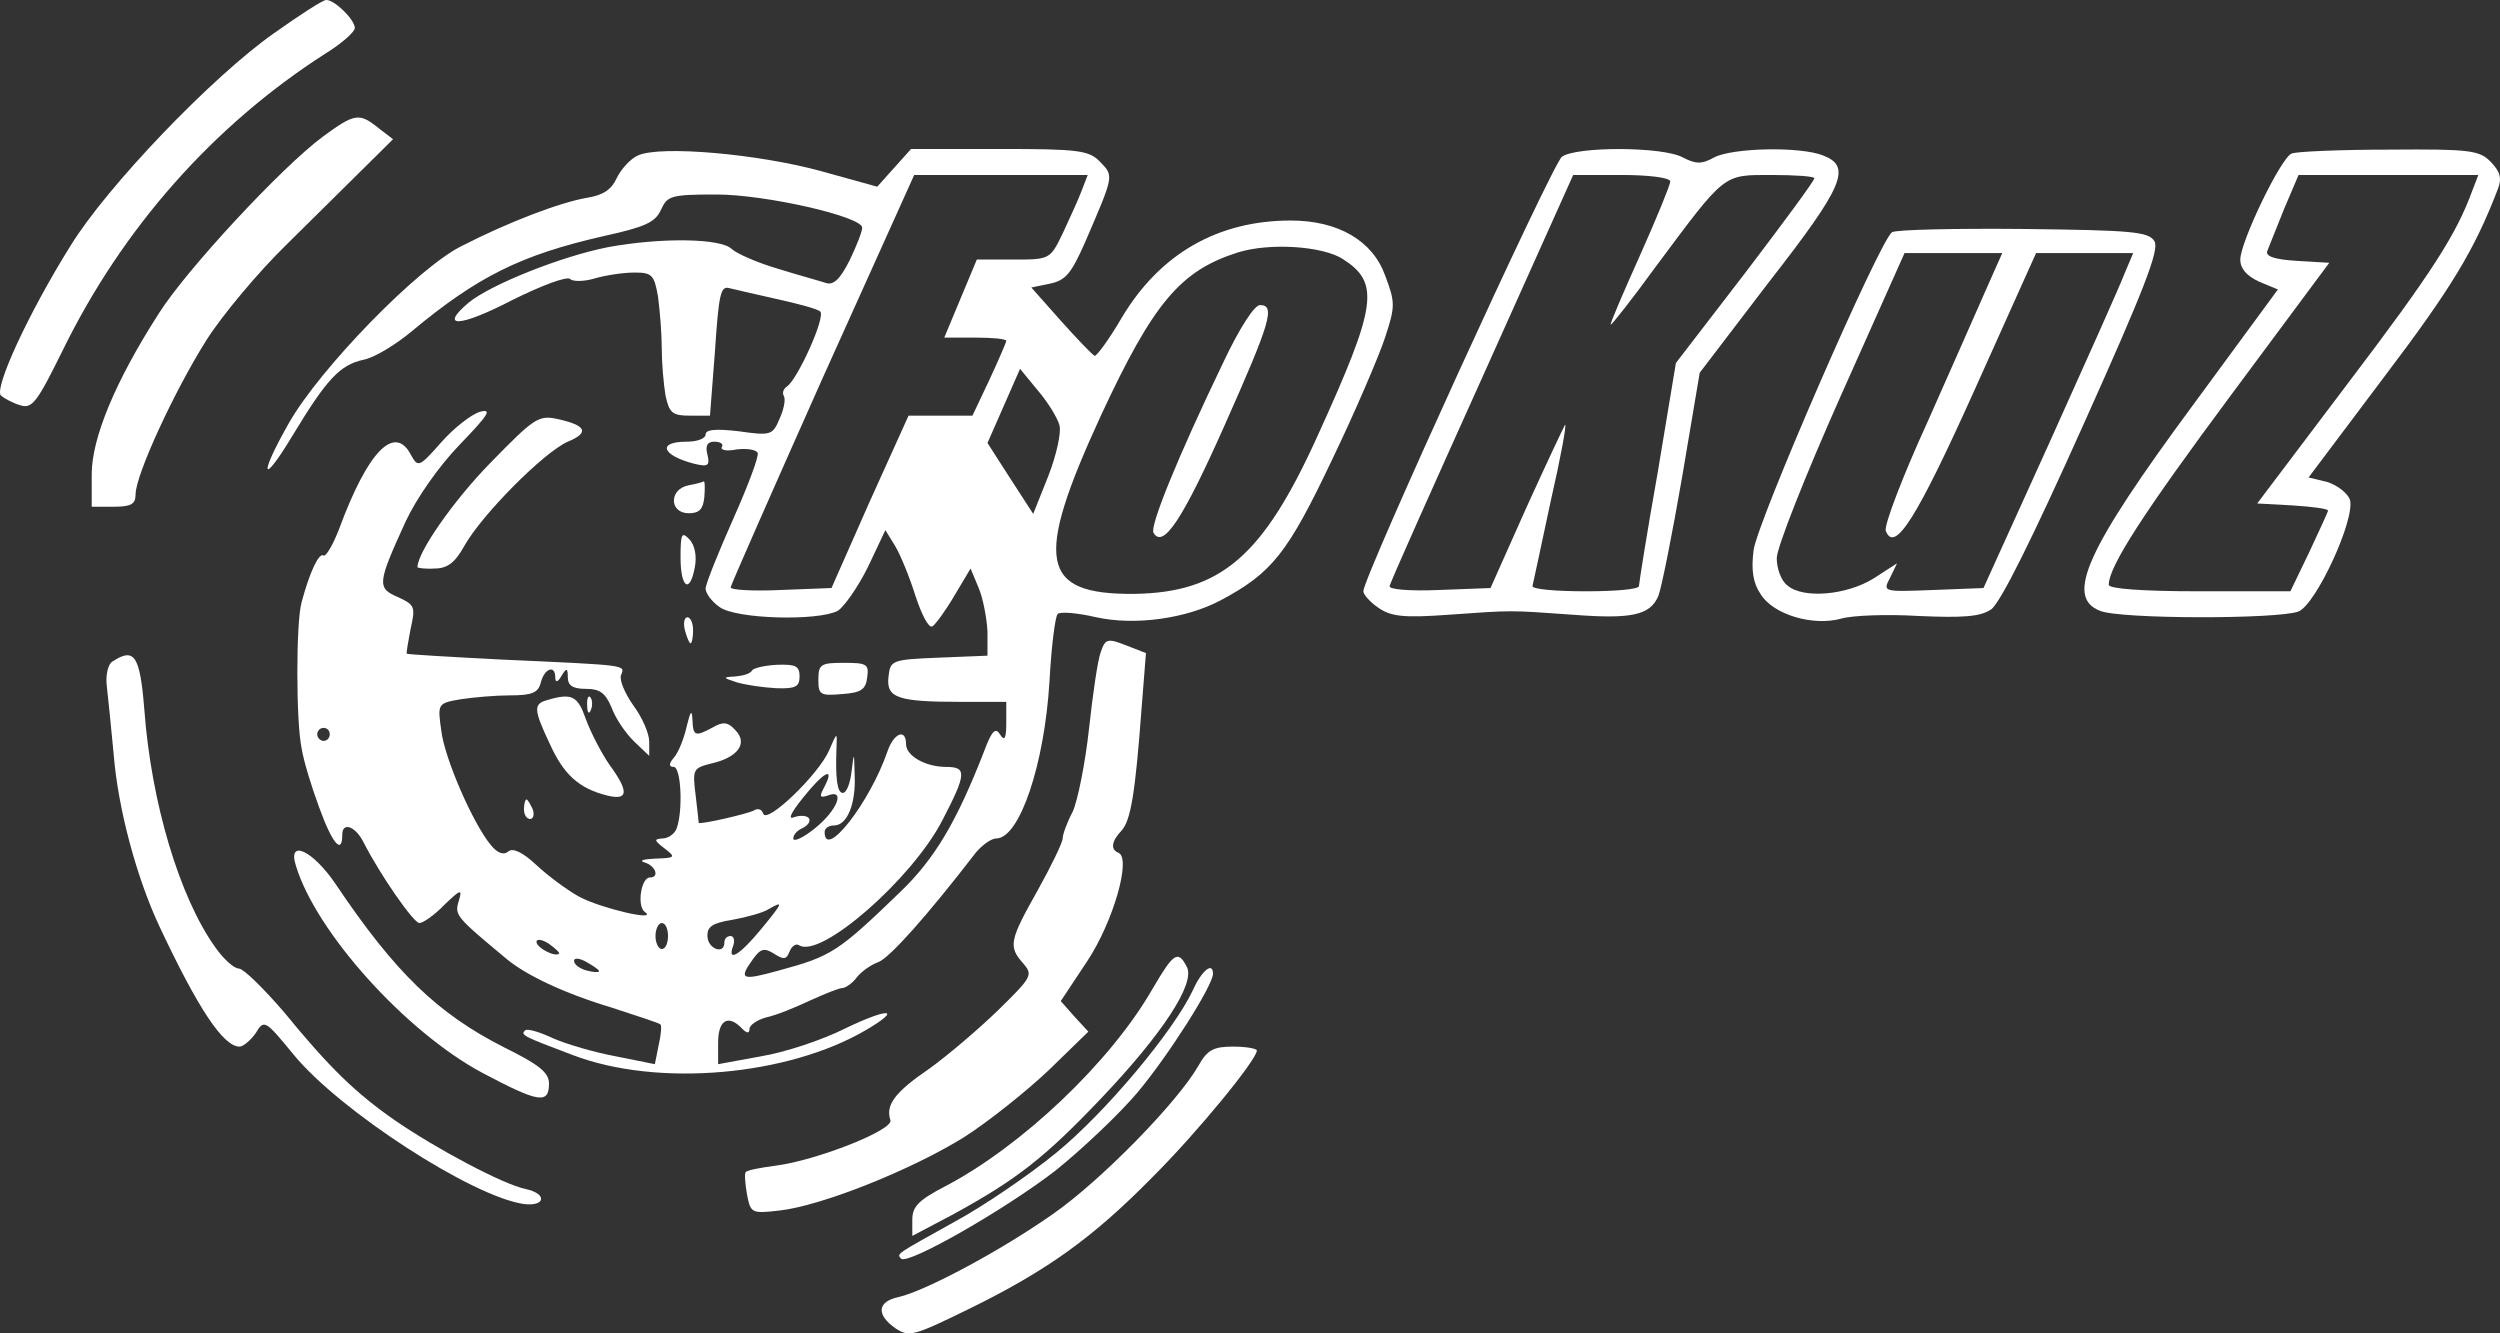 <svg width="180" height="96" viewBox="0 0 180 96" fill="none" xmlns="http://www.w3.org/2000/svg">
<rect x="0" y="0" width="180" height="96" fill="#333333" stroke="none"/>
<path d="M19.729 2.39C15.264 5.527 7.687 13.442 5.071 17.704C2.004 22.622 -0.432 27.961 0.064 28.476C0.335 28.71 0.966 29.038 1.463 29.178C2.319 29.459 2.68 28.944 4.529 25.198C8.814 16.44 15.354 9.04 23.382 3.888C24.599 3.139 25.547 2.296 25.547 2.015C25.547 1.406 24.058 -0.046 23.472 0.001C23.247 0.001 21.578 1.078 19.729 2.39Z" fill="white"/>
<path d="M23.247 9.836C20.27 12.037 13.37 19.484 11.43 22.575C8.273 27.492 6.604 31.567 6.604 34.143V36.484H8.183C9.446 36.484 9.762 36.297 9.762 35.595C9.762 34.19 12.558 28.148 14.858 24.495C15.986 22.715 18.602 19.578 20.676 17.564C22.751 15.503 25.276 13.021 26.359 11.944L28.298 10.024L27.261 9.227C25.863 8.103 25.547 8.15 23.247 9.836Z" fill="white"/>
<path d="M45.932 11.194C45.391 11.428 44.715 12.178 44.399 12.833C44.038 13.63 43.452 14.051 42.279 14.238C40.34 14.566 36.641 15.971 33.259 17.704C30.102 19.25 23.021 26.555 20.811 30.443C18.601 34.33 18.826 35.079 21.081 31.333C23.517 27.305 24.464 26.274 26.178 25.9C26.945 25.759 28.478 24.823 29.606 23.886C34.386 19.905 37.498 18.36 43.452 17.002C46.428 16.346 47.195 16.018 47.601 15.081C48.052 14.098 48.323 14.004 51.57 14.004C55.133 14.004 62.078 15.597 62.078 16.393C62.078 16.674 61.673 17.704 61.176 18.734C60.5 20.093 60.004 20.561 59.463 20.373C59.057 20.233 57.478 19.811 55.99 19.343C54.547 18.922 53.058 18.266 52.697 17.938C51.931 17.142 47.556 17.095 43.767 17.798C40.43 18.453 35.379 20.467 33.755 21.779C31.545 23.652 33.123 23.558 36.912 21.591C38.987 20.561 40.836 19.858 41.061 20.093C41.242 20.28 42.054 20.28 42.82 20.046C43.632 19.811 44.895 19.624 45.662 19.624C46.925 19.624 47.105 19.765 47.376 21.357C47.511 22.34 47.646 24.026 47.646 25.057C47.646 26.134 47.781 27.68 47.917 28.476C48.187 29.74 48.413 29.927 49.676 29.927H51.119L51.48 25.244C51.75 21.17 51.886 20.561 52.517 20.748C52.923 20.842 54.501 21.216 55.99 21.544C57.478 21.872 58.876 22.247 59.057 22.434C59.463 22.809 57.433 27.305 56.666 27.82C56.396 28.007 56.306 28.288 56.441 28.523C56.576 28.757 56.441 29.459 56.125 30.162C55.629 31.333 55.494 31.379 53.194 31.052C51.57 30.864 50.803 30.911 50.803 31.286C50.803 31.567 50.217 31.801 49.45 31.801C47.285 31.801 47.646 32.784 49.991 33.393C50.984 33.627 51.119 33.534 50.938 32.738C50.758 32.082 50.938 31.801 51.435 31.801C51.886 31.801 52.111 31.988 51.976 32.176C51.84 32.41 52.337 32.504 53.013 32.363C53.735 32.269 54.411 32.363 54.547 32.597C54.682 32.784 53.87 34.939 52.788 37.374C51.705 39.809 50.803 42.057 50.803 42.385C50.803 42.713 51.254 43.322 51.795 43.697C52.968 44.587 58.921 44.727 60.319 43.978C60.771 43.697 61.763 42.292 62.484 40.84L63.747 38.17L64.469 39.341C64.83 39.95 65.506 41.589 65.912 42.901C66.363 44.259 66.859 45.242 67.13 45.102C67.355 44.961 68.077 43.978 68.708 42.901L69.881 40.934L70.467 42.338C70.783 43.088 71.054 44.54 71.099 45.476V47.209L67.626 47.35C64.198 47.49 64.108 47.537 63.973 48.708C63.792 50.253 64.604 50.534 69.204 50.534H72.452V52.033C72.452 53.204 72.317 53.391 72.001 52.876C71.685 52.361 71.415 52.595 70.873 54.047C68.889 59.152 67.31 61.821 64.83 64.21C60.319 68.565 59.868 68.846 56.08 69.876C53.374 70.626 53.148 70.532 54.231 69.034C54.772 68.284 55.043 68.237 55.719 68.659C56.441 69.127 56.621 69.08 56.847 68.518C56.982 68.144 57.298 67.91 57.523 68.05C59.057 69.08 65.687 63.273 67.851 59.058C69.61 55.686 69.61 55.218 68.122 55.218C66.634 55.218 65.236 54.422 65.236 53.578C65.236 52.408 64.334 52.782 63.883 54.141C62.62 57.794 59.373 61.962 59.373 59.901C59.373 59.62 59.688 59.433 60.049 59.433C60.996 59.433 61.627 57.887 61.537 55.827C61.492 54.094 61.492 54.094 61.312 55.545C61.221 56.389 60.951 57.091 60.68 57.091C60.274 57.091 60.139 56.014 60.229 53.813C60.274 52.689 60.274 52.689 59.688 54.047C58.921 55.78 55.223 59.339 54.953 58.59C54.862 58.262 54.547 58.168 54.276 58.355C53.87 58.59 50.397 59.386 50.307 59.245C50.307 59.245 50.217 58.309 50.082 57.231C49.856 55.405 49.901 55.311 51.164 54.983C53.103 54.562 53.87 53.532 52.968 52.595C52.427 51.986 52.066 51.939 51.344 52.361C50.036 53.063 49.901 53.017 49.856 51.799C49.811 51.049 49.721 51.19 49.45 52.267C49.27 53.11 48.864 54.141 48.548 54.515C48.142 54.983 48.142 55.218 48.503 55.218C49.044 55.218 49.179 58.355 48.728 59.62C48.593 60.041 48.097 60.369 47.691 60.369C47.06 60.416 47.105 60.51 47.827 61.072C48.684 61.727 48.638 61.774 47.15 61.821C46.293 61.868 45.977 61.962 46.428 62.102C47.195 62.336 47.511 63.179 46.789 63.179C46.158 63.179 45.842 65.24 46.428 65.662C47.421 66.364 43.361 65.427 41.738 64.584C40.881 64.116 39.483 63.086 38.626 62.289C37.634 61.353 36.912 61.025 36.596 61.306C36.281 61.587 35.83 61.447 35.334 60.838C34.026 59.245 31.996 54.562 31.77 52.595C31.5 50.675 31.5 50.628 33.169 50.347C34.071 50.206 35.694 50.066 36.732 50.066C38.31 50.066 38.761 49.879 38.941 49.129C39.212 48.099 39.979 47.865 39.979 48.755C39.979 49.176 40.159 49.129 40.43 48.661C40.791 48.052 40.881 48.099 40.881 48.755C40.881 49.364 41.242 49.598 42.189 49.598C43.181 49.598 43.587 49.879 44.038 50.956C44.309 51.705 45.03 52.782 45.662 53.391L46.744 54.422V53.391C46.744 52.829 46.248 51.658 45.617 50.815C44.985 49.925 44.579 48.942 44.715 48.614C44.985 47.865 45.391 47.912 36.145 47.49C32.447 47.303 29.335 47.115 29.29 47.069C29.245 47.022 29.38 46.226 29.561 45.289C29.921 43.697 29.876 43.556 28.659 42.994C27.125 42.338 27.17 42.011 29.2 37.562C30.012 35.828 31.59 33.581 33.123 31.988C35.153 29.881 35.469 29.412 34.567 29.647C33.935 29.834 32.672 30.817 31.77 31.848C30.192 33.627 30.102 33.674 29.606 32.784C28.433 30.49 26.494 32.456 24.419 38.077C23.968 39.248 23.472 40.09 23.291 39.997C22.976 39.763 22.299 41.168 21.713 43.369C21.307 44.821 21.307 51.892 21.713 53.859C21.848 54.749 22.434 56.669 22.976 58.121C23.923 60.744 24.645 61.587 24.645 60.088C24.645 59.152 25.592 59.48 26.178 60.65C27.396 63.039 29.786 66.458 30.192 66.458C30.462 66.458 31.274 65.896 31.996 65.146C33.169 64.022 33.304 63.975 33.033 64.865C32.718 65.896 32.808 65.989 36.461 69.034C37.859 70.204 40.61 71.516 44.038 72.546C45.887 73.155 47.511 73.67 47.556 73.764C47.646 73.811 47.601 74.513 47.421 75.262L47.15 76.621L44.354 76.058C42.82 75.778 40.746 75.169 39.798 74.747C38.806 74.279 37.949 74.045 37.814 74.185C37.453 74.513 37.634 74.607 41.242 75.965C47.376 78.307 56.757 77.464 62.394 74.138C65.01 72.593 63.973 72.546 60.861 74.045C59.192 74.888 56.486 75.778 54.772 76.058L51.705 76.621V75.075C51.705 73.436 52.427 73.014 53.419 74.045C53.78 74.419 53.96 74.419 53.96 74.091C53.96 73.811 54.501 73.436 55.178 73.249C55.855 73.108 57.253 72.546 58.335 72.031C59.373 71.562 60.41 71.141 60.635 71.141C60.861 71.141 61.357 70.813 61.673 70.392C61.988 69.97 62.71 69.455 63.251 69.268C64.063 68.94 66.679 66.036 70.287 61.353C70.738 60.838 71.369 60.369 71.73 60.369C73.399 60.369 75.203 55.077 75.564 49.036C75.699 46.553 75.97 44.399 76.15 44.212C76.285 44.024 77.548 44.118 78.946 44.446C81.743 45.055 85.396 44.54 87.876 43.228C91.575 41.261 92.702 39.856 95.904 33.112C97.618 29.553 99.332 25.525 99.738 24.261C100.46 22.059 100.46 21.779 99.738 19.858C98.836 17.329 96.355 15.878 92.928 15.878C87.696 15.878 83.502 18.266 80.75 22.902C79.848 24.448 78.946 25.666 78.811 25.619C78.631 25.525 77.548 24.401 76.376 23.09L74.256 20.701L75.609 20.42C76.736 20.186 77.142 19.671 78.135 17.423C80.209 12.599 80.209 12.693 79.217 11.662C78.405 10.819 77.683 10.726 71.956 10.726H65.596L64.379 12.084L63.161 13.442L59.102 12.318C54.682 11.101 47.556 10.445 45.932 11.194ZM77.864 13.77C77.638 14.379 77.007 15.737 76.511 16.814C75.609 18.688 75.564 18.688 72.948 18.688H70.332L69.159 21.497L67.987 24.308H70.242C71.46 24.308 72.452 24.401 72.452 24.542C72.452 24.635 71.91 25.9 71.234 27.352L70.016 29.927H67.716H65.416L62.62 36.11L59.868 42.338L56.215 42.479C54.231 42.573 52.607 42.479 52.607 42.292C52.607 42.151 55.584 35.407 59.192 27.305L65.822 12.599H72.046H78.315L77.864 13.77ZM96.671 18.641C99.377 20.373 99.152 21.966 94.867 31.379C90.943 40.044 87.921 42.666 81.652 42.76C74.887 42.807 74.436 40.418 79.262 29.927C83.05 21.779 84.99 19.484 89.139 18.172C91.394 17.47 95.183 17.704 96.671 18.641ZM76.285 30.63C76.421 31.145 76.06 32.784 75.474 34.283L74.391 36.999L72.722 34.424L71.099 31.895L72.271 29.225L73.444 26.555L74.752 28.148C75.474 28.991 76.15 30.115 76.285 30.63ZM23.742 52.876C23.742 53.11 23.562 53.344 23.291 53.344C23.066 53.344 22.84 53.11 22.84 52.876C22.84 52.595 23.066 52.408 23.291 52.408C23.562 52.408 23.742 52.595 23.742 52.876ZM59.373 56.623C58.967 57.372 59.012 57.466 59.598 57.278C60.906 56.763 60.274 58.355 58.696 59.62C57.839 60.322 57.117 60.65 57.117 60.369C57.117 60.088 57.433 59.761 57.794 59.62C58.155 59.433 58.38 59.152 58.245 58.917C58.11 58.73 57.658 58.683 57.208 58.824C56.712 59.058 56.892 58.59 57.794 57.466C59.282 55.592 60.139 55.124 59.373 56.623ZM54.817 66.879C53.239 68.799 52.337 69.314 52.788 68.097C52.923 67.722 52.833 67.394 52.607 67.394C52.337 67.394 52.156 67.582 52.156 67.863C52.156 68.753 50.984 68.331 50.938 67.441C50.893 66.739 51.254 66.458 52.743 66.224C53.78 66.036 54.953 65.708 55.313 65.474C56.441 64.819 56.396 64.959 54.817 66.879ZM48.097 67.394C48.097 67.91 47.917 68.331 47.646 68.331C47.421 68.331 47.195 67.91 47.195 67.394C47.195 66.879 47.421 66.458 47.646 66.458C47.917 66.458 48.097 66.879 48.097 67.394ZM40.249 68.659C39.979 68.94 38.626 68.237 38.626 67.816C38.626 67.582 39.032 67.629 39.528 67.956C39.979 68.284 40.34 68.612 40.249 68.659ZM43.136 69.923C43.136 70.017 42.73 70.017 42.234 69.876C41.738 69.736 41.332 69.455 41.332 69.174C41.332 68.94 41.738 68.987 42.234 69.268C42.73 69.549 43.136 69.83 43.136 69.923Z" fill="white"/>
<path d="M88.102 26.04C84.765 32.972 82.78 37.889 83.051 38.358C83.728 39.529 85.126 37.468 88.147 30.677C91.485 23.184 91.846 21.966 90.718 21.966C90.312 21.966 89.23 23.652 88.102 26.04Z" fill="white"/>
<path d="M112.457 11.288C111.736 11.85 98.16 41.542 98.16 42.573C98.16 42.807 98.656 43.369 99.288 43.79C100.19 44.399 101.137 44.493 104.339 44.259C108.939 43.931 108.624 43.931 113.224 44.259C117.463 44.587 118.816 44.306 119.403 42.901C119.628 42.339 120.395 38.498 121.116 34.33L122.38 26.837L127.385 20.28C132.753 13.396 133.34 11.991 131.265 11.194C129.641 10.539 124.77 10.632 123.417 11.335C122.514 11.85 122.064 11.803 121.162 11.335C119.719 10.539 113.449 10.539 112.457 11.288ZM120.26 13.068C120.26 13.302 119.268 15.737 118.05 18.453C116.832 21.17 115.885 23.371 115.975 23.371C116.065 23.371 117.509 21.545 119.177 19.25C124.274 12.412 124.004 12.599 127.566 12.599C129.234 12.599 130.634 12.693 130.634 12.834C130.634 13.021 128.378 16.065 125.672 19.624L120.665 26.134L119.358 34.002C118.591 38.311 118.005 42.011 118.005 42.198C118.005 42.432 116.291 42.573 114.171 42.573C112.051 42.573 110.338 42.432 110.338 42.198C110.383 42.011 110.969 39.294 111.645 36.11C112.367 32.972 112.818 30.49 112.683 30.583C112.593 30.724 111.33 33.393 109.886 36.578L107.316 42.339L103.617 42.479C101.453 42.573 99.964 42.432 100.054 42.198C100.099 41.917 103.121 35.173 106.729 27.165L113.269 12.599H116.787C118.681 12.599 120.26 12.787 120.26 13.068Z" fill="white"/>
<path d="M165 11.054C164.233 11.335 161.302 17.423 161.302 18.688C161.302 19.343 161.753 19.859 162.654 20.28L164.008 20.842L157.919 29.132C150.206 39.575 148.673 42.994 151.199 43.978C152.642 44.587 164.052 44.587 165.496 44.025C166.758 43.51 169.6 37.374 169.194 35.969C169.014 35.501 168.292 34.939 167.57 34.705L166.217 34.377L171.674 27.118C176.501 20.748 178.169 17.985 179.838 13.63C180.154 12.834 180.018 12.365 179.341 11.663C178.53 10.82 177.853 10.726 172.036 10.773C168.473 10.773 165.316 10.913 165 11.054ZM177.989 13.77C176.861 16.861 175.103 19.624 169.058 27.586L162.518 36.25L165.09 36.391C166.488 36.484 167.616 36.625 167.616 36.765C167.616 36.859 166.984 38.217 166.262 39.763L164.909 42.573H158.37C154.13 42.573 151.83 42.386 151.83 42.104C151.83 40.793 154.31 36.953 160.715 28.335L167.706 18.922L165.36 18.781C163.782 18.688 163.105 18.453 163.241 18.079C163.376 17.751 163.918 16.393 164.459 15.035L165.496 12.599H171.946H178.44L177.989 13.77Z" fill="white"/>
<path d="M136.226 16.721C135.323 17.329 126.484 37.655 126.258 39.622C126.077 41.027 126.213 41.964 126.754 42.76C127.656 44.259 130.542 45.102 132.572 44.54C133.338 44.306 135.91 44.212 138.165 44.352C141.366 44.493 142.584 44.399 143.351 43.884C144.028 43.416 146.328 38.779 149.981 30.63C154.401 20.795 155.483 17.985 155.123 17.376C154.716 16.674 153.5 16.58 145.696 16.486C140.781 16.44 136.496 16.533 136.226 16.721ZM143.081 20.655C142.494 22.013 140.555 26.368 138.796 30.349C136.992 34.283 135.639 37.843 135.774 38.217C136.406 39.856 137.985 37.374 142.179 28.054L146.598 18.219H150.117H153.59L152.958 19.718C152.642 20.561 150.207 25.994 147.591 31.801L142.81 42.339L139.202 42.479C135.549 42.62 135.549 42.62 136.09 41.589L136.586 40.559L134.918 41.636C132.978 42.854 129.821 43.135 128.693 42.151C128.242 41.823 127.926 40.934 127.926 40.184C127.926 39.435 130.001 34.19 132.527 28.523L137.127 18.219H140.645H144.164L143.081 20.655Z" fill="white"/>
<path d="M35.333 33.3C32.672 36.016 30.057 39.763 30.057 40.84C30.057 40.887 30.598 40.98 31.274 40.934C32.221 40.934 32.763 40.512 33.439 39.294C34.702 37.046 39.167 32.55 40.881 31.801C42.459 31.145 42.234 30.63 40.114 30.162C38.761 29.881 38.446 30.115 35.333 33.3Z" fill="white"/>
<path d="M49.586 34.939C48.143 35.22 48.188 36.953 49.586 36.953C50.353 36.953 50.623 36.672 50.714 35.782C50.759 35.126 50.759 34.658 50.669 34.658C50.623 34.705 50.127 34.845 49.586 34.939Z" fill="white"/>
<path d="M48.999 40.137C48.999 42.339 49.675 42.807 50.036 40.793C50.172 40.044 50.036 39.248 49.63 38.826C49.089 38.264 48.999 38.405 48.999 40.137Z" fill="white"/>
<path d="M49.316 45.383C49.451 45.898 49.631 46.319 49.721 46.319C49.812 46.319 49.902 45.898 49.902 45.383C49.902 44.867 49.721 44.446 49.496 44.446C49.27 44.446 49.18 44.867 49.316 45.383Z" fill="white"/>
<path d="M79.262 46.928C79.036 47.49 78.676 50.019 78.405 52.502C78.134 54.984 77.593 57.653 77.232 58.449C76.826 59.199 76.511 60.089 76.511 60.37C76.511 60.651 75.699 62.337 74.707 64.116C72.677 67.722 72.587 68.144 73.669 69.362C74.391 70.204 74.301 70.345 71.865 72.734C70.467 74.092 68.212 76.012 66.904 76.949C64.424 78.635 63.747 79.571 64.108 80.648C64.379 81.351 58.786 83.552 55.854 83.927C54.772 84.067 53.78 84.255 53.69 84.395C53.599 84.489 53.644 85.191 53.78 85.987C54.05 87.346 54.096 87.392 56.125 87.158C59.102 86.831 65.596 84.255 69.43 81.866C71.189 80.742 73.94 78.541 75.519 77.042L78.36 74.279L77.368 73.202L76.375 72.078L78.27 69.221C80.164 66.364 81.472 61.775 80.525 61.4C79.938 61.166 80.029 60.557 80.75 59.808C81.427 59.058 81.743 57.044 82.194 51.003L82.509 47.022L81.066 46.46C79.758 45.945 79.578 45.992 79.262 46.928Z" fill="white"/>
<path d="M8.092 47.631C7.777 47.818 7.596 48.614 7.686 49.364C7.777 50.16 8.002 52.361 8.182 54.281C8.498 58.262 9.851 63.226 11.475 66.692C14.271 72.64 16.075 75.356 17.248 75.356C17.518 75.356 18.059 74.888 18.42 74.373C19.007 73.389 19.097 73.436 21.127 75.918C24.464 79.993 34.025 86.175 37.724 86.69C39.302 86.877 39.392 85.941 37.859 85.613C36.235 85.285 31.41 82.709 28.478 80.695C25.637 78.728 23.742 76.902 20.45 72.874C18.962 71.141 17.518 69.736 17.203 69.736C16.842 69.736 16.075 69.034 15.489 68.191C12.918 64.584 10.889 57.794 10.392 51.096C10.077 47.162 9.671 46.6 8.092 47.631Z" fill="white"/>
<path d="M54.141 48.286C54.006 48.52 53.464 48.661 52.923 48.708C52.021 48.755 52.021 48.801 53.058 49.129C53.69 49.317 54.953 49.504 55.9 49.551C57.253 49.598 57.569 49.457 57.569 48.708C57.569 47.959 57.298 47.818 55.945 47.865C55.043 47.912 54.231 48.099 54.141 48.286Z" fill="white"/>
<path d="M58.922 48.942C58.922 50.019 59.057 50.113 60.636 49.972C61.989 49.879 62.35 49.645 62.44 48.755C62.575 47.818 62.395 47.724 60.771 47.724C59.102 47.724 58.922 47.818 58.922 48.942Z" fill="white"/>
<path d="M39.438 50.394C38.4 50.675 38.4 51.05 39.573 53.532C40.565 55.733 41.648 56.763 43.722 57.279C45.256 57.653 45.301 56.998 43.858 55.03C43.316 54.234 42.55 52.782 42.189 51.799C41.602 50.113 41.197 49.879 39.438 50.394Z" fill="white"/>
<path d="M42.279 50.815C42.279 51.331 42.415 51.471 42.55 51.096C42.685 50.769 42.64 50.347 42.505 50.206C42.37 50.019 42.234 50.3 42.279 50.815Z" fill="white"/>
<path d="M37.724 58.262C37.724 58.637 37.904 58.965 38.175 58.965C38.4 58.965 38.49 58.637 38.355 58.262C38.175 57.887 37.994 57.56 37.904 57.56C37.814 57.56 37.724 57.887 37.724 58.262Z" fill="white"/>
<path d="M21.307 62.337C22.751 67.114 29.2 74.279 34.702 77.23C38.761 79.384 39.528 79.524 39.528 78.026C39.528 77.23 38.852 76.668 36.281 75.403C31.5 72.968 28.478 70.064 24.194 63.695C22.525 61.212 20.676 60.37 21.307 62.337Z" fill="white"/>
<path d="M82.96 71.235C79.939 76.48 73.579 82.522 68.032 85.425C66.138 86.409 65.686 86.877 65.686 87.814V88.984L68.528 87.486C73.173 84.957 75.203 83.365 79.217 79.15C83.682 74.466 86.117 70.766 85.441 69.596C84.809 68.378 84.494 68.612 82.96 71.235Z" fill="white"/>
<path d="M85.892 71.282C84.539 74.185 79.623 80.086 76.06 82.99C74.121 84.582 70.828 86.831 68.754 87.954C64.469 90.343 64.559 90.249 64.875 90.624C65.371 91.092 72.317 87.111 75.97 84.302C77.954 82.709 80.615 80.18 81.878 78.681C84.088 76.059 87.335 70.954 87.335 70.111C87.335 69.221 86.523 69.877 85.892 71.282Z" fill="white"/>
<path d="M86.298 76.714C84.81 79.337 79.263 85.004 75.835 87.392C72.046 90.062 66.589 92.966 64.695 93.387C63.161 93.715 63.071 94.652 64.469 95.635C65.462 96.291 65.777 96.197 69.791 94.23C75.429 91.467 78.721 89.078 82.961 84.77C86.208 81.538 90.493 76.293 90.493 75.637C90.493 75.497 89.726 75.356 88.779 75.356C87.381 75.356 86.93 75.59 86.298 76.714Z" fill="white"/>
</svg>
